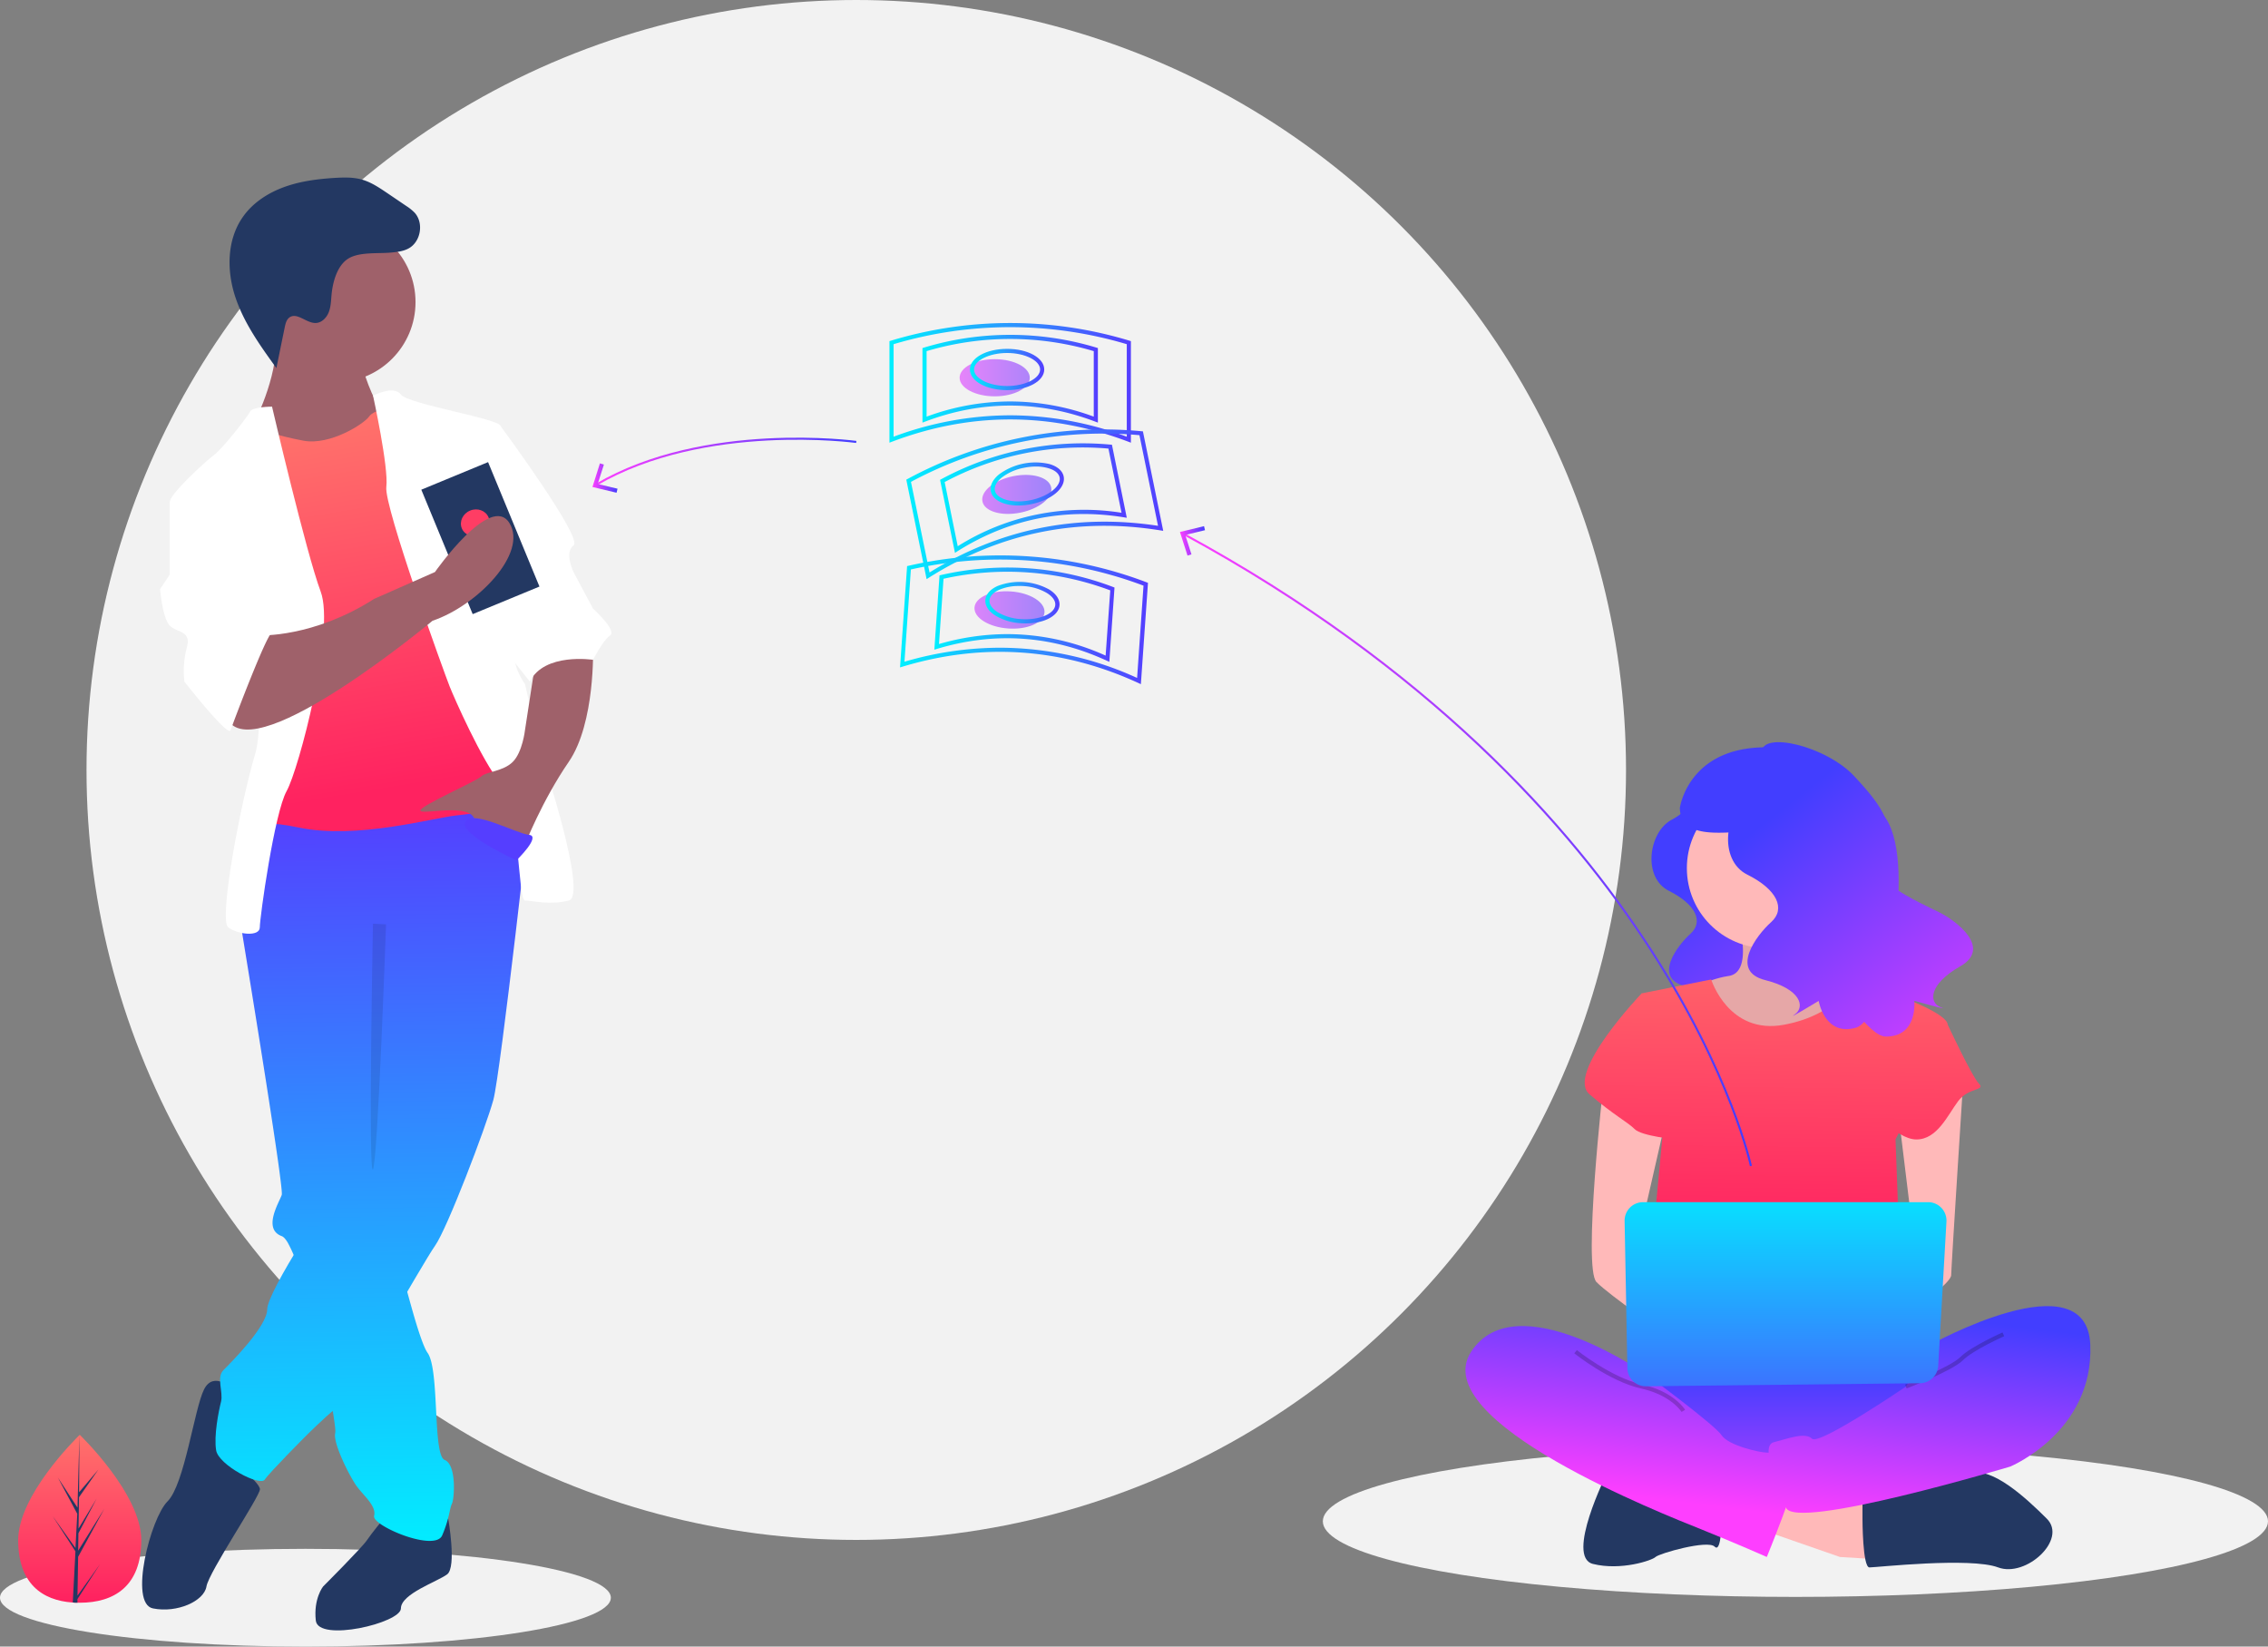 <svg xmlns="http://www.w3.org/2000/svg" xmlns:xlink="http://www.w3.org/1999/xlink" viewBox="0 0 1099 797.68"><rect x="0" y="0" width="1099" height="797.68" fill="#808080" stroke="none"/><defs><style>.cls-1{fill:#f2f2f2;}.cls-2{fill:url(#linear-gradient);}.cls-3{fill:#ffb9b9;}.cls-4{opacity:0.1;}.cls-10,.cls-4{isolation:isolate;}.cls-5{fill:#233862;}.cls-6{fill:#2f2e41;}.cls-7{fill:url(#linear-gradient-2);}.cls-8{fill:url(#linear-gradient-3);}.cls-9{fill:url(#linear-gradient-4);}.cls-10,.cls-18,.cls-40{fill:none;stroke-miterlimit:10;}.cls-10{stroke:#000;stroke-width:2px;opacity:0.2;}.cls-11{fill:url(#linear-gradient-5);}.cls-12{fill:url(#linear-gradient-6);}.cls-13{fill:url(#linear-gradient-7);}.cls-14{fill:url(#linear-gradient-8);}.cls-15{fill:url(#linear-gradient-9);}.cls-16{fill:url(#linear-gradient-10);}.cls-17{fill:url(#linear-gradient-11);}.cls-18{stroke:url(#linear-gradient-12);}.cls-19{fill:url(#linear-gradient-13);}.cls-20{fill:url(#linear-gradient-14);}.cls-21{fill:url(#linear-gradient-15);}.cls-22{fill:url(#linear-gradient-16);}.cls-23{fill:#9f616a;}.cls-24{fill:url(#linear-gradient-17);}.cls-25{fill:#fff;}.cls-26{fill:#ff3d64;}.cls-27{fill:url(#linear-gradient-18);}.cls-28,.cls-32,.cls-36{opacity:0.61;}.cls-28{fill:url(#linear-gradient-19);}.cls-29{fill:url(#linear-gradient-20);}.cls-30{fill:url(#linear-gradient-21);}.cls-31{fill:url(#linear-gradient-22);}.cls-32{fill:url(#linear-gradient-23);}.cls-33{fill:url(#linear-gradient-24);}.cls-34{fill:url(#linear-gradient-25);}.cls-35{fill:url(#linear-gradient-26);}.cls-36{fill:url(#linear-gradient-27);}.cls-37{fill:url(#linear-gradient-28);}.cls-38{fill:url(#linear-gradient-29);}.cls-39{fill:url(#linear-gradient-30);}.cls-40{stroke:url(#linear-gradient-31);}.cls-41{fill:url(#linear-gradient-32);}</style><linearGradient id="linear-gradient" x1="944.67" y1="562.71" x2="830.67" y2="417.71" gradientUnits="userSpaceOnUse"><stop offset="0" stop-color="#fe3eff"/><stop offset="1" stop-color="#423eff"/></linearGradient><linearGradient id="linear-gradient-2" x1="859.01" y1="766" x2="859.01" y2="665" xlink:href="#linear-gradient"/><linearGradient id="linear-gradient-3" x1="870.28" y1="435.62" x2="868.28" y2="600.62" gradientUnits="userSpaceOnUse"><stop offset="0" stop-color="#ff736b"/><stop offset="0.51" stop-color="#ff4a66"/><stop offset="0.77" stop-color="#ff3563"/><stop offset="1" stop-color="#ff2260"/></linearGradient><linearGradient id="linear-gradient-4" x1="927.25" y1="741.91" x2="940.25" y2="637.91" xlink:href="#linear-gradient"/><linearGradient id="linear-gradient-5" x1="791.37" y1="434.66" x2="789.37" y2="599.66" xlink:href="#linear-gradient-3"/><linearGradient id="linear-gradient-6" x1="933.53" y1="436.38" x2="931.53" y2="601.38" xlink:href="#linear-gradient-3"/><linearGradient id="linear-gradient-7" x1="786.06" y1="724.26" x2="799.06" y2="620.26" xlink:href="#linear-gradient"/><linearGradient id="linear-gradient-8" x1="865.25" y1="568" x2="865.25" y2="716" gradientUnits="userSpaceOnUse"><stop offset="0" stop-color="#00f0ff"/><stop offset="1" stop-color="#553eff"/></linearGradient><linearGradient id="linear-gradient-9" x1="968.1" y1="544.29" x2="854.1" y2="399.29" xlink:href="#linear-gradient"/><linearGradient id="linear-gradient-10" x1="979.62" y1="535.24" x2="865.62" y2="390.24" xlink:href="#linear-gradient"/><linearGradient id="linear-gradient-11" x1="975.1" y1="538.79" x2="861.1" y2="393.79" xlink:href="#linear-gradient"/><linearGradient id="linear-gradient-12" x1="573.43" y1="411.64" x2="848.93" y2="411.64" xlink:href="#linear-gradient"/><linearGradient id="linear-gradient-13" x1="571.76" y1="262.03" x2="583.91" y2="262.03" xlink:href="#linear-gradient"/><linearGradient id="linear-gradient-14" x1="38.64" y1="693.41" x2="38.64" y2="774.94" xlink:href="#linear-gradient-3"/><linearGradient id="linear-gradient-15" x1="170.59" y1="755.33" x2="165.59" y2="389.33" xlink:href="#linear-gradient-8"/><linearGradient id="linear-gradient-16" x1="184.09" y1="755.15" x2="179.09" y2="389.15" xlink:href="#linear-gradient-8"/><linearGradient id="linear-gradient-17" x1="157.85" y1="201.51" x2="187.85" y2="382.51" xlink:href="#linear-gradient-3"/><linearGradient id="linear-gradient-18" x1="359.61" y1="473.24" x2="284.61" y2="429.24" xlink:href="#linear-gradient-8"/><linearGradient id="linear-gradient-19" x1="453.76" y1="183" x2="522.94" y2="183" xlink:href="#linear-gradient"/><linearGradient id="linear-gradient-20" x1="431" y1="185.47" x2="548" y2="185.47" xlink:href="#linear-gradient-8"/><linearGradient id="linear-gradient-21" x1="447" y1="183.47" x2="532" y2="183.47" xlink:href="#linear-gradient-8"/><linearGradient id="linear-gradient-22" x1="470" y1="179" x2="506" y2="179" xlink:href="#linear-gradient-8"/><linearGradient id="linear-gradient-23" x1="453.76" y1="239.55" x2="522.94" y2="239.55" gradientTransform="translate(57.85 -93.69) rotate(11.54)" xlink:href="#linear-gradient"/><linearGradient id="linear-gradient-24" x1="439.18" y1="244.3" x2="563.66" y2="244.3" xlink:href="#linear-gradient-8"/><linearGradient id="linear-gradient-25" x1="455.53" y1="241.3" x2="546.04" y2="241.3" xlink:href="#linear-gradient-8"/><linearGradient id="linear-gradient-26" x1="480.02" y1="234.43" x2="515.54" y2="234.43" xlink:href="#linear-gradient-8"/><linearGradient id="linear-gradient-27" x1="453.76" y1="295.49" x2="522.94" y2="295.49" gradientTransform="translate(749.99 -213.02) rotate(86.02)" xlink:href="#linear-gradient"/><linearGradient id="linear-gradient-28" x1="436.11" y1="300.26" x2="556.25" y2="300.26" xlink:href="#linear-gradient-8"/><linearGradient id="linear-gradient-29" x1="452.75" y1="297.78" x2="540.05" y2="297.78" xlink:href="#linear-gradient-8"/><linearGradient id="linear-gradient-30" x1="477.47" y1="291.91" x2="513.41" y2="291.91" xlink:href="#linear-gradient-8"/><linearGradient id="linear-gradient-31" x1="288.69" y1="223.62" x2="414.99" y2="223.62" xlink:href="#linear-gradient"/><linearGradient id="linear-gradient-32" x1="287.08" y1="231.58" x2="299.23" y2="231.58" xlink:href="#linear-gradient"/></defs><title>cash-back</title><g id="Layer_2" data-name="Layer 2"><g id="ecb8a146-dd8f-4f83-ab4e-53bb1469e238"><circle class="cls-1" cx="414.92" cy="373" r="373"/><ellipse class="cls-1" cx="148" cy="774" rx="148" ry="23.68"/><ellipse class="cls-1" cx="870" cy="736.97" rx="229" ry="36.64"/><path class="cls-2" d="M819.12,384.78s2,6.5-9.1,12.35-14.3,27.95-1.3,34.45,16.9,14.94,10.4,20.79-18.2,21.45-2.6,25.35,17.55,11.69,13,14.94,10.4-5.84,10.4-5.84,2.6,15.59,16.24,11.69,52-78,32.5-88.38S819.12,384.78,819.12,384.78Z"/><path class="cls-3" d="M842.68,447.54s6.74,23.59-5.06,25.28a46.05,46.05,0,0,0-20.22,8.42l21.9,28.65h40.45L905,484.61s-33.7-25.28-27-40.44S842.68,447.54,842.68,447.54Z"/><path class="cls-4" d="M842.68,447.54s6.74,23.59-5.06,25.28a46.05,46.05,0,0,0-20.22,8.42l21.9,28.65h40.45L905,484.61s-33.7-25.28-27-40.44S842.68,447.54,842.68,447.54Z"/><polygon class="cls-3" points="852.79 740.78 891.55 754.26 918.51 755.95 916.83 732.35 861.21 715.9 852.79 740.78"/><path class="cls-5" d="M902.5,735.72s0,23.6,3.37,23.6,48.88-5.06,62.36,0,33.71-13.49,23.59-23.6-26.6-25.28-36.89-21.91-52.43,11.8-52.43,11.8Z"/><path class="cls-5" d="M778.63,713.81s-20.22,40.45-6.74,43.82,28.65-1.68,30.34-3.37,25.28-8.43,28.65-5,3.37-13.49,3.37-13.49Z"/><path class="cls-6" d="M795.49,658.2s-32,43.82-8.43,55.61,136.51,11.8,144.94,0,11.79-48.87,0-52.24S795.49,658.2,795.49,658.2Z"/><path class="cls-7" d="M795.49,658.2s-32,43.82-8.43,55.61,136.51,11.8,144.94,0,11.79-48.87,0-52.24S795.49,658.2,795.49,658.2Z"/><circle class="cls-3" cx="856.16" cy="420.57" r="38.76"/><path class="cls-8" d="M795.49,481.24l33.7-6.74s8.43,27,35.39,21.91,33.71-21.91,33.71-21.91,20.22,8.43,21.91,8.43,23.59,8.42,23.59,13.48S918.51,552,918.51,552l3.37,91-124.71-3.37,8.43-89.32Z"/><path class="cls-3" d="M777,525.06s-10.11,89.32-3.37,96.06,33.7,25.28,33.7,25.28V626.18L793.8,600.9l13.48-59Z"/><path class="cls-3" d="M951.38,522.53s-5.9,91.85-5.9,95.22-15.17,15.17-20.23,15.17-8.42-8.43-8.42-8.43L928.63,611l-8.43-69.1Z"/><path class="cls-9" d="M935.37,651.46s75.83-42.13,77.52,0-38.76,59-38.76,59-104.49,31.34-108.7,19.88-12.64-30-5.9-31.67,15.17-5.06,18.54-1.69,45.5-25.28,45.5-25.28Z"/><path class="cls-10" d="M970.76,646.4s-15.17,6.74-20.23,11.8-27,13.48-27,13.48"/><path class="cls-11" d="M805.6,484.61l-10.11-3.37S758.41,520,770.21,530.12,788.75,543.6,792.12,547,812.34,552,812.34,552Z"/><path class="cls-12" d="M928.63,493l15.16,3.37s11.8,25.28,15.17,28.65-5.06,1.69-10.11,8.43S938.74,552,928.63,552,905,535.17,905,535.17Z"/><path class="cls-13" d="M798.86,666.63s-64-45.51-86-11.8S807.28,734,824.14,740.78s32,13.48,32,13.48,15.17-37.08,15.17-43.82-11.8-6.74-15.17-6.74-18.54-3.37-21.91-8.42S798.86,666.63,798.86,666.63Z"/><path class="cls-10" d="M763.47,654.83s16.85,13.48,32,16.85,20.22,11.8,20.22,11.8"/><path class="cls-14" d="M787.23,591.46l1.35,71.36a8.93,8.93,0,0,0,9,8.76l132.79-1.49a8.94,8.94,0,0,0,8.82-8.42l4-69.86a8.93,8.93,0,0,0-8.41-9.43l-.51,0H796.16a8.93,8.93,0,0,0-8.93,8.93Z"/><path class="cls-15" d="M858.23,371.88s2.16,7.2-10.08,13.68-15.84,31-1.44,38.16,18.72,16.55,11.52,23-20.16,23.76-2.88,28.08,19.44,13,14.4,16.56,11.52-6.48,11.52-6.48,2.88,17.28,18,13S929.47,415,912.61,394.8C896.94,376,858.23,371.88,858.23,371.88Z"/><path class="cls-16" d="M853.63,364.47c0-10.55,31.56-3,45.09,11.76,9.37,10.2,23.6,25.54,11.67,36.35s20.44,25,29.12,29.29,25.82,17.45,10.34,26.26-15.22,17.72-9.4,19.83-12.84-3.13-12.84-3.13,1.89,17.41-13.83,17.33-60.84-86.49-50.06-110.51C873.74,369.31,853.63,364.47,853.63,364.47Z"/><path class="cls-17" d="M860.46,362.16C818.27,359.62,814,391.38,814,391.38c.29,18.38,29.48,9.43,37.59,12.17,9.78-7,28.64-20.35,42.12-29.86A63.74,63.74,0,0,0,860.46,362.16Z"/><path class="cls-18" d="M848.44,564.85s-37.85-177.4-274.77-306.09"/><polygon class="cls-19" points="583.43 254.89 583.9 256.84 574.32 259.16 577.34 268.55 575.43 269.16 571.76 257.72 583.43 254.89"/><path class="cls-20" d="M68.47,746.11c0,22.47-13.35,30.32-29.83,30.32l-1.14,0c-.77,0-1.52,0-2.27-.1-14.87-1-26.42-9.3-26.42-30.2,0-21.62,27.63-48.91,29.71-50.93h0l.12-.12S68.47,723.64,68.47,746.11Z"/><path class="cls-5" d="M37.55,773l10.91-15.25L37.53,774.66l0,1.75c-.77,0-1.52,0-2.27-.1l1.18-22.48v-.18l0,0,.11-2.12-11-17,11,15.37,0,.45.89-17-9.39-17.53,9.5,14.55.93-35.21v0l-.16,27.76,9.35-11-9.38,13.4-.25,15.2L46.81,726,38,742.78l-.13,8.45,12.66-20.31L37.86,754.18Z"/><path class="cls-5" d="M210.77,740.29l6.39-4.74s4.22,23.6-.49,27.13-22.4,9.43-22.4,16.5-40.06,16.5-41.24,5.89,3.53-16.5,3.53-16.5,18.86-18.85,21.22-22.39,8.25-10.6,8.25-10.6Z"/><path class="cls-21" d="M116.5,446.85l.48,2.94c.28,1.68.67,4.06,1.14,7,4.95,30.2,19.39,119.12,18.41,122.05-1.18,3.54-9.43,16.5,0,20,.91.34,1.89,1.44,2.93,3.19a68,68,0,0,1,5,11.76c5.62,16.31,11.63,42.41,15.11,60.49,1.52,7.94,2.55,14.33,2.86,17.68a9.56,9.56,0,0,1,0,2.33c-1.18,4.71,7.07,21.21,10.6,25.93s9.43,9.42,8.25,14.14,29.46,17.68,33,9.43,3.53-13,4.71-15.32,2.36-18.86-3.53-21.22-2.36-43.6-8.25-51.85c-2-2.74-5-12-8.12-23.23-1.24-4.38-2.49-9.05-3.71-13.73C190.43,599.31,186,580,186,580l1.17-137.88-64.81-8.25-1.66,3.67-3.31,7.27Z"/><path class="cls-5" d="M113,673.12s-9.43-9.43-14.14,0-9.43,46-17.68,54.21-18.85,49.49-7.07,51.85,24.75-3.54,25.93-10.61,25.92-43.6,25.92-47.13-16.49-16.5-16.49-16.5Z"/><path class="cls-22" d="M257.91,382s-15.32,137.88-18.85,150.84-22.39,62.46-28.29,70.71-43.6,75.42-48.31,79-14.15,13-14.15,13-17.67,17.68-20,21.21-22.39-7.07-23.57-14.14,1.18-18.86,2.36-23.57-2.36-11.78,1.18-15.32,21.21-21.21,21.21-29.46,30.64-56.57,42.42-67.17,9.43-28.29,9.43-28.29V466.89l-64.81-20s3.53-56.56,11.78-56.56S245,371.43,257.91,382Z"/><circle class="cls-23" cx="162.46" cy="146.35" r="38.89"/><path class="cls-23" d="M175.42,177s4.71,17.67,10.61,22.39-15.32,24.74-15.32,24.74l-40.07,2.36-7.07-22.39s13-25.93,9.42-42.42S175.42,177,175.42,177Z"/><path class="cls-24" d="M191.92,197s-10.61,1.18-13,4.71-18.85,14.15-31.81,11.79-21.22-5.89-23.57-4.72-7.07,25.93-7.07,25.93l13,37.71L127.1,376.15l-3.53,28.28s-7.07-9.43,21.21-3.54,64.81-4.71,76.6-5.89,31.82-4.71,33-11.78-3.54-33-3.54-33l-18.85-79L220.2,228.84Z"/><path class="cls-25" d="M180.77,191.7s10-5.29,13.5-.57,48.32,11.78,48.32,15.32,9.43,99,7.07,107.24,4.72,17.67,4.72,17.67l8.25,35.36s22.39,67.17,13,69.53-17.68,0-21.21,0-2.36-44.78-11.79-56.57-22.39-41.24-24.75-47.14S186,245.34,187.2,235.91,180.77,191.7,180.77,191.7Z"/><path class="cls-25" d="M131.82,197s-9.43,0-10.61,2.36-13,17.67-17.68,21.21S82.32,239.44,82.32,243s34.18,29.46,34.18,29.46,14.14,69.53,7.07,93.1-17.68,80.14-13,83.67,15.32,4.71,15.32,0,7.07-55.39,13-66,23.57-77.78,16.5-96.64S131.82,197,131.82,197Z"/><path class="cls-23" d="M287.37,313.69s1.18,36.53-11.78,55.39-21.21,40.06-21.21,40.06-21.22-5.89-24.75-13S203.7,395,203.7,392.64s27.11-14.14,29.46-16.49,10.61-2.36,15.32-7.07,5.9-15.32,5.9-15.32l4.71-30.64Z"/><path class="cls-5" d="M189.24,122.37c3-.27,6.08-.57,8.72-2,5.93-3.19,7.5-12.29,3-17.29a22.82,22.82,0,0,0-4.14-3.33l-9-6.1c-4-2.69-8-5.44-12.64-6.71-4.18-1.15-8.59-1-12.92-.76-8.4.52-16.85,1.6-24.75,4.5s-15.27,7.75-20,14.67c-7.59,11-7.69,25.78-3.51,38.45s12.11,23.7,19.93,34.51l4.05-19.8c.37-1.76.83-3.69,2.3-4.74,3.64-2.59,8.1,2.74,12.58,2.7,2.87,0,5.28-2.39,6.37-5.05s1.16-5.6,1.41-8.46c.54-6.07,2.66-14.51,8.4-17.85C174.37,122,183.23,122.91,189.24,122.37Z"/><path class="cls-4" d="M187.06,447.8s-4,115.13-6.34,118.67,0-119,0-119Z"/><path class="cls-25" d="M233.16,206.45h9.43s40.07,54.21,35.36,57.74,0,13,0,13l9.42,17.67s11.79,10.61,8.25,13-8.25,11.78-8.25,11.78S263.8,316,256.73,330.19l-15.28-19.3Z"/><rect class="cls-5" x="215.27" y="228.09" width="35" height="65.22" transform="translate(-81.88 108.58) rotate(-22.44)"/><ellipse class="cls-26" cx="230.25" cy="253.3" rx="7" ry="6.43" transform="translate(-79.25 107.06) rotate(-22.44)"/><path class="cls-23" d="M209.59,300.72s-84.84,70.71-99,48.32,15.32-41.24,15.32-41.24,25.93,1.17,55.39-17.68l29.46-13s26.9-38.4,36.06-23.78S231.19,293.45,209.59,300.72Z"/><path class="cls-25" d="M95.28,238.27l-13,4.71v35.35l-4.71,7.07s1.18,14.15,4.71,17.68,10.61,2.36,8.25,10.61a44.55,44.55,0,0,0-1.18,16.5s21.21,27.1,22.39,23.57,17.68-47.14,20-47.14-23.57-68.35-23.57-68.35Z"/><path class="cls-27" d="M250.25,416.8s12.19-11.78,6.09-12.37S229,392.06,225.5,398,250.25,416.8,250.25,416.8Z"/><ellipse class="cls-28" cx="482" cy="183" rx="17" ry="9"/><path class="cls-29" d="M548,214.45l-1.35-.51c-37.92-14.33-76.38-14.33-114.3,0l-1.35.51V165.26l.71-.22a199.41,199.41,0,0,1,115.58,0l.71.22Zm-58.5-13.26A162.53,162.53,0,0,1,546,211.56V166.74a197.59,197.59,0,0,0-113,0v44.82A162.53,162.53,0,0,1,489.5,201.19Z"/><path class="cls-30" d="M532,204.73l-1.35-.51c-27.31-10.32-55-10.32-82.3,0l-1.35.51V168.62l.71-.22a144.22,144.22,0,0,1,83.58,0l.71.22Zm-42.5-10.25a117.41,117.41,0,0,1,40.5,7.36V170.1a142.24,142.24,0,0,0-81,0v31.74A117.41,117.41,0,0,1,489.5,194.48Z"/><path class="cls-31" d="M488,189c-10.09,0-18-4.39-18-10s7.91-10,18-10,18,4.39,18,10S498.09,189,488,189Zm0-18c-8.67,0-16,3.66-16,8s7.33,8,16,8,16-3.66,16-8S496.67,171,488,171Z"/><ellipse class="cls-32" cx="492.7" cy="239.55" rx="17" ry="9" transform="translate(-37.95 103.37) rotate(-11.54)"/><path class="cls-33" d="M449,280.56l-9.84-48.2.66-.35A199.29,199.29,0,0,1,553.08,208.9l.74.06,9.84,48.2-1.43-.23c-40-6.45-77.7,1.24-112,22.85Zm-7.58-47.14,9,43.91c34-21.05,71.21-28.64,110.72-22.6l-9-43.91A197.47,197.47,0,0,0,441.44,233.42Z"/><path class="cls-34" d="M462.75,267.83l-7.22-35.38.65-.35a144.2,144.2,0,0,1,81.89-16.71l.74.06L546,250.83l-1.43-.23c-28.81-4.64-55.94.9-80.63,16.46Zm-5-34.32,6.34,31.1a115,115,0,0,1,79.37-16.2l-6.35-31.1A142.15,142.15,0,0,0,457.79,233.51Z"/><path class="cls-35" d="M493.42,244.89c-7,0-12.41-2.6-13.28-6.86-.56-2.74.85-5.65,3.95-8.21a29.74,29.74,0,0,1,24.48-5c3.85,1.13,6.29,3.26,6.85,6,1.12,5.49-5.75,11.38-15.64,13.4A32,32,0,0,1,493.42,244.89ZM502.1,226a29.94,29.94,0,0,0-5.92.62,25.18,25.18,0,0,0-10.82,4.78c-2.5,2.06-3.66,4.28-3.26,6.26.87,4.25,8.78,6.37,17.28,4.64s14.94-6.79,14.08-11c-.41-2-2.34-3.57-5.46-4.48A21,21,0,0,0,502.1,226Z"/><ellipse class="cls-36" cx="489.17" cy="295.49" rx="9" ry="17" transform="translate(160.44 762.97) rotate(-86.02)"/><path class="cls-37" d="M552.83,331.44l-1.31-.61c-36.84-16.92-75.2-19.59-114-7.93l-1.39.42,3.42-49.08.72-.16a199.44,199.44,0,0,1,115.3,8l.7.27Zm-68.19-17.66A160.54,160.54,0,0,1,551,328.42l3.11-44.71a197.4,197.4,0,0,0-112.73-7.84l-3.11,44.7A165,165,0,0,1,484.64,313.78Z"/><path class="cls-38" d="M537.55,320.63l-1.32-.6c-26.52-12.19-54.14-14.11-82.09-5.72l-1.39.42,2.51-36,.72-.17a144.3,144.3,0,0,1,83.38,5.8l.69.27Zm-49.47-13.44a116.2,116.2,0,0,1,47.67,10.42L538,286a142.24,142.24,0,0,0-80.8-5.62L455,312A119.33,119.33,0,0,1,488.08,307.19Z"/><path class="cls-39" d="M497.1,302c-.77,0-1.56,0-2.36-.08a27.17,27.17,0,0,1-12.26-3.62c-3.42-2.12-5.19-4.82-5-7.61h0c.2-2.78,2.33-5.22,6-6.85a29.77,29.77,0,0,1,24.92,1.74c3.41,2.12,5.19,4.83,5,7.61C513,298.31,506.06,302,497.1,302Zm-3.29-18.12a23.88,23.88,0,0,0-9.52,1.79c-3,1.32-4.67,3.15-4.81,5.16h0c-.14,2,1.3,4.06,4,5.78a25.23,25.23,0,0,0,11.35,3.31c8.66.6,16.22-2.54,16.52-6.87.14-2-1.3-4.06-4.06-5.77A25.11,25.11,0,0,0,496,283.93C495.26,283.88,494.53,283.85,493.81,283.85Z"/><path class="cls-40" d="M414.92,214.09s-73.49-10.05-126,20.71"/><polygon class="cls-41" points="290.71 224.46 292.62 225.06 289.63 234.46 299.23 236.75 298.76 238.7 287.08 235.91 290.71 224.46"/></g></g></svg>